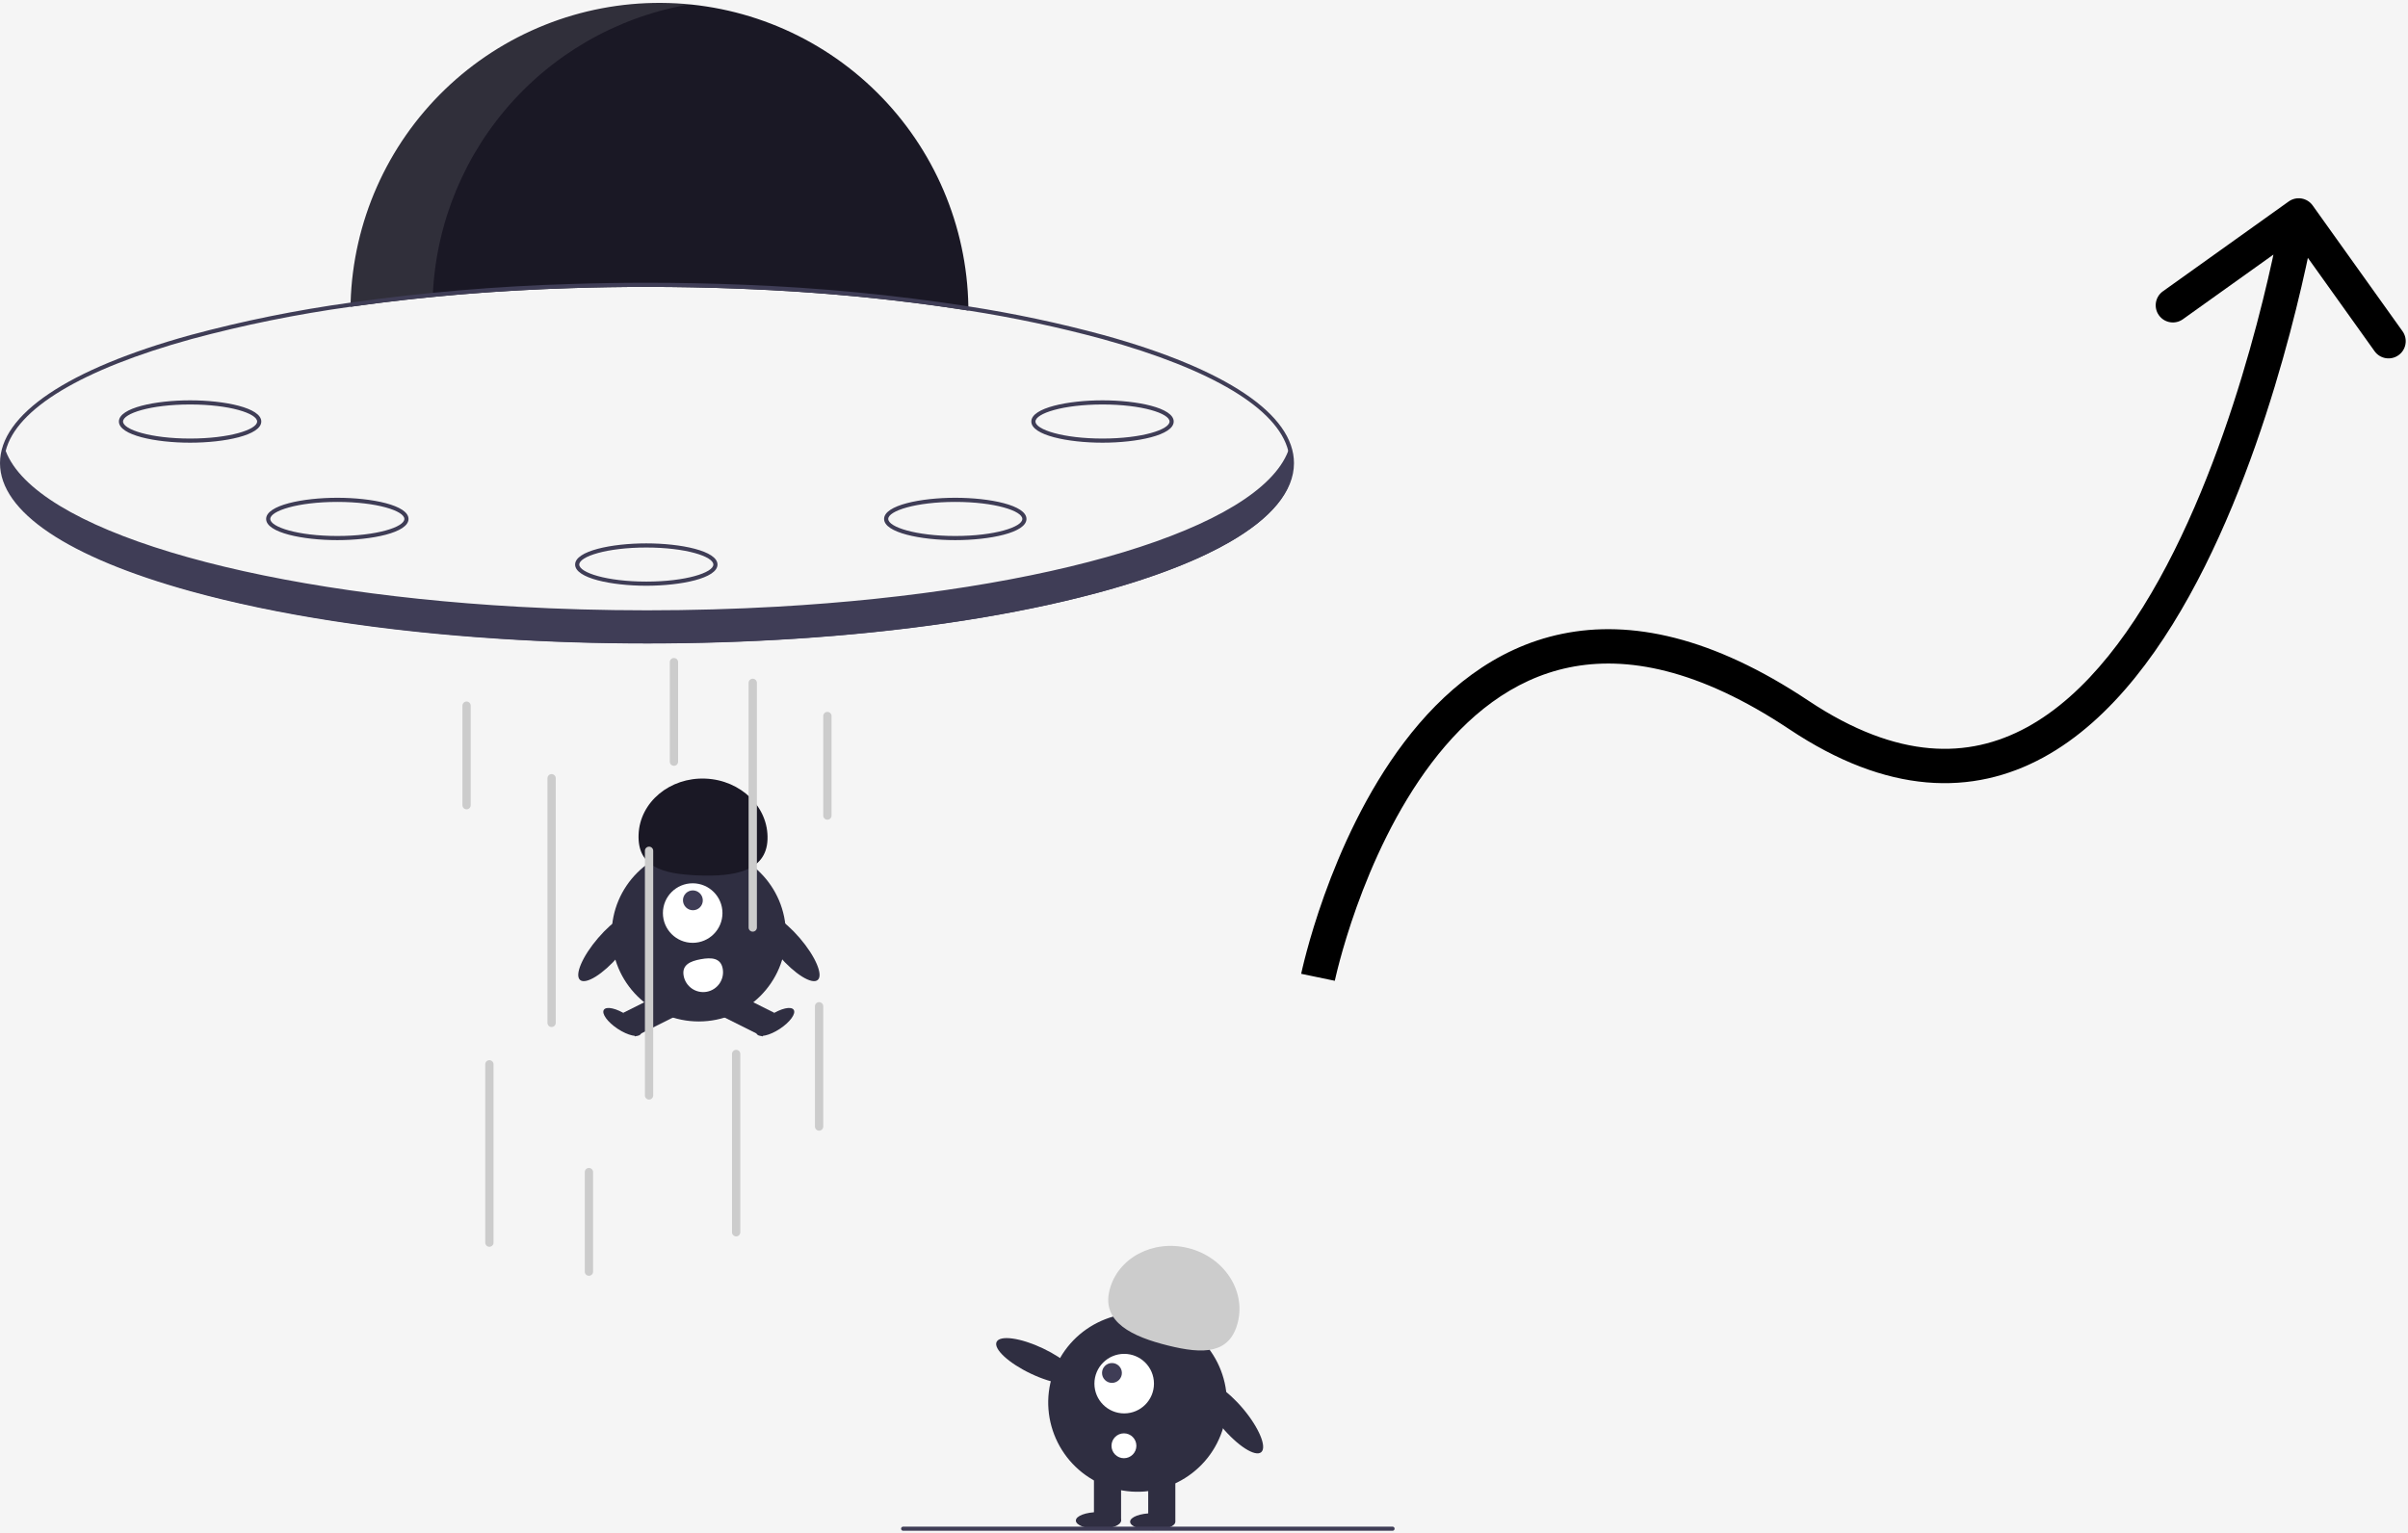 <svg width="771" height="491" viewBox="0 0 771 491" fill="none" xmlns="http://www.w3.org/2000/svg">
<rect width="771" height="491" fill="#F5F5F5"/>
<g clip-path="url(#clip0_0_1)">
<path d="M310.068 99.463C279.114 94.523 243.864 91.888 207.154 91.888C173.558 91.888 141.19 94.092 112.222 98.248C112.229 97.803 112.235 97.359 112.255 96.914C113.023 71.092 123.861 46.595 142.452 28.659C161.043 10.723 185.912 0.77 211.745 0.927C237.577 1.085 262.323 11.341 280.694 29.503C299.064 47.666 309.602 72.293 310.054 98.122C310.061 98.574 310.068 99.019 310.068 99.463Z" fill="#1A1825"/>
<g opacity="0.1">
<path d="M224.119 0.891C210.379 -0.965 196.403 0.087 183.097 3.978C169.79 7.869 157.449 14.513 146.874 23.479C136.3 32.445 127.727 43.532 121.711 56.023C115.696 68.515 112.372 82.13 111.956 95.988C111.936 96.433 111.929 96.878 111.923 97.323C120.529 96.088 129.441 95.03 138.59 94.146C139.71 71.06 148.876 49.093 164.499 32.059C180.121 15.025 201.215 3.997 224.119 0.891Z" fill="white"/>
</g>
<path d="M353.344 107.311C339.096 103.449 324.643 100.381 310.054 98.122C286.142 94.417 262.036 92.1 237.856 91.184C227.783 90.772 217.525 90.56 207.154 90.56C198.935 90.56 190.781 90.692 182.741 90.958C159.154 91.655 135.624 93.643 112.255 96.914C94.956 99.296 77.825 102.768 60.964 107.311C21.651 118.18 3.05176e-05 132.747 3.05176e-05 148.324C3.05176e-05 163.9 21.652 178.467 60.964 189.336C88.612 196.985 122.699 202.197 159.841 204.587C175.172 205.583 191.02 206.088 207.154 206.088C223.342 206.088 239.243 205.577 254.621 204.581C288.423 202.396 319.695 197.875 345.868 191.302C346.007 191.262 346.14 191.229 346.28 191.195C348.046 190.757 349.785 190.299 351.505 189.841C352.122 189.668 352.733 189.502 353.344 189.336C353.379 189.322 353.414 189.311 353.45 189.303C354.035 189.144 354.612 188.978 355.19 188.819C356.345 188.487 357.487 188.161 358.609 187.823C358.662 187.809 358.709 187.796 358.756 187.783C359.731 187.491 360.688 187.198 361.637 186.906C362.414 186.661 363.184 186.422 363.948 186.176C364.506 185.997 365.057 185.817 365.601 185.638C365.999 185.505 366.391 185.379 366.776 185.246C367.301 185.074 367.825 184.895 368.343 184.715C368.562 184.642 368.781 184.569 368.994 184.49C369.492 184.324 369.976 184.151 370.461 183.978C370.986 183.792 371.51 183.6 372.028 183.414C372.46 183.261 372.891 183.102 373.316 182.943C373.674 182.803 374.027 182.67 374.385 182.537C375.361 182.172 376.317 181.794 377.26 181.422C377.731 181.229 378.203 181.044 378.667 180.851C379.126 180.665 379.59 180.473 380.042 180.28C380.785 179.968 381.516 179.656 382.233 179.344C382.578 179.184 382.93 179.032 383.269 178.886C383.528 178.766 383.78 178.653 384.039 178.534C384.225 178.454 384.411 178.368 384.59 178.282C385.261 177.976 385.925 177.664 386.575 177.352C389.072 176.157 391.402 174.935 393.567 173.687C407.145 165.912 414.309 157.287 414.309 148.324C414.309 132.747 392.657 118.18 353.344 107.311ZM352.986 188.062C325.306 195.717 291.125 200.929 253.884 203.299C238.739 204.262 223.083 204.76 207.154 204.76C191.279 204.76 175.676 204.269 160.578 203.306C123.277 200.942 89.043 195.73 61.323 188.062C22.634 177.359 1.328 163.25 1.328 148.324C1.33 147.005 1.495 145.691 1.819 144.413C5.205 130.948 26.034 118.346 61.323 108.586C78.056 104.079 95.056 100.626 112.222 98.248C135.731 94.959 159.404 92.964 183.132 92.273C191.047 92.014 199.054 91.885 207.154 91.888C217.386 91.888 227.505 92.093 237.451 92.492C261.771 93.4 286.018 95.728 310.068 99.463C324.531 101.712 338.859 104.757 352.986 108.586C388.269 118.346 409.09 130.941 412.483 144.4C412.812 145.682 412.98 147 412.981 148.324C412.981 163.25 391.675 177.359 352.986 188.062Z" fill="#3F3D56"/>
<path d="M413.93 148.928C413.93 157.799 406.62 166.191 393.567 173.687C391.396 174.935 389.059 176.157 386.575 177.352C385.925 177.664 385.261 177.976 384.59 178.282C384.411 178.368 384.225 178.454 384.039 178.534C383.78 178.653 383.528 178.766 383.269 178.886C382.93 179.032 382.578 179.185 382.233 179.344C381.516 179.656 380.786 179.968 380.042 180.28C379.59 180.473 379.126 180.665 378.667 180.851C378.203 181.044 377.731 181.229 377.26 181.422C376.317 181.794 375.361 182.172 374.385 182.537C374.027 182.67 373.674 182.803 373.316 182.942C372.891 183.102 372.46 183.261 372.028 183.414C371.51 183.6 370.986 183.792 370.461 183.978C369.976 184.151 369.492 184.324 368.994 184.489C368.781 184.569 368.562 184.642 368.343 184.715C367.825 184.895 367.301 185.074 366.776 185.246C366.391 185.379 365.999 185.505 365.601 185.638C365.056 185.817 364.505 185.997 363.948 186.176C363.184 186.422 362.414 186.661 361.637 186.906C360.688 187.198 359.731 187.491 358.756 187.783C358.709 187.796 358.662 187.809 358.609 187.823C357.487 188.161 356.345 188.487 355.19 188.819C354.612 188.978 354.035 189.144 353.45 189.303C353.414 189.311 353.379 189.322 353.344 189.336C352.733 189.502 352.122 189.668 351.505 189.841C349.792 190.292 348.046 190.751 346.28 191.195C346.14 191.229 346.007 191.262 345.868 191.302C320.405 197.662 289.166 202.297 254.594 204.534C239.449 205.51 223.66 206.028 207.44 206.028C191.074 206.028 175.152 205.504 159.887 204.508C68.766 198.565 0.95 175.938 0.95 148.928C0.957 147.285 1.207 145.651 1.693 144.081C1.733 144.194 1.773 144.3 1.819 144.413C11.294 169.298 78.533 189.409 165.777 194.316C179.142 195.073 192.986 195.465 207.154 195.465C221.383 195.465 235.279 195.066 248.698 194.309C335.869 189.383 403.042 169.265 412.483 144.4C412.642 144.001 412.782 143.603 412.901 143.205C413.574 145.038 413.923 146.975 413.93 148.928Z" fill="#3F3D56"/>
<path d="M60.864 141.781C49.814 141.781 38.07 139.404 38.07 134.998C38.07 130.592 49.814 128.214 60.864 128.214C71.914 128.214 83.659 130.592 83.659 134.998C83.659 139.404 71.914 141.781 60.864 141.781ZM60.864 129.542C48.214 129.542 39.398 132.417 39.398 134.998C39.398 137.578 48.214 140.453 60.864 140.453C73.515 140.453 82.331 137.578 82.331 134.998C82.331 132.417 73.515 129.542 60.864 129.542Z" fill="#3F3D56"/>
<path d="M108.005 172.987C96.955 172.987 85.211 170.61 85.211 166.204C85.211 161.797 96.955 159.42 108.005 159.42C119.055 159.42 130.799 161.797 130.799 166.204C130.799 170.61 119.055 172.987 108.005 172.987ZM108.005 160.748C95.355 160.748 86.539 163.623 86.539 166.204C86.539 168.784 95.355 171.659 108.005 171.659C120.656 171.659 129.471 168.784 129.471 166.204C129.471 163.623 120.656 160.748 108.005 160.748Z" fill="#3F3D56"/>
<path d="M353.005 141.781C341.955 141.781 330.211 139.404 330.211 134.998C330.211 130.592 341.955 128.214 353.005 128.214C364.055 128.214 375.799 130.592 375.799 134.998C375.799 139.404 364.055 141.781 353.005 141.781ZM353.005 129.542C340.355 129.542 331.539 132.417 331.539 134.998C331.539 137.578 340.355 140.453 353.005 140.453C365.655 140.453 374.471 137.578 374.471 134.998C374.471 132.417 365.655 129.542 353.005 129.542Z" fill="#3F3D56"/>
<path d="M305.864 172.987C294.814 172.987 283.07 170.61 283.07 166.204C283.07 161.797 294.814 159.42 305.864 159.42C316.914 159.42 328.658 161.797 328.658 166.204C328.658 170.61 316.914 172.987 305.864 172.987ZM305.864 160.748C293.214 160.748 284.398 163.623 284.398 166.204C284.398 168.784 293.214 171.659 305.864 171.659C318.515 171.659 327.33 168.784 327.33 166.204C327.33 163.623 318.515 160.748 305.864 160.748Z" fill="#3F3D56"/>
<path d="M206.935 187.594C195.885 187.594 184.141 185.217 184.141 180.811C184.141 176.405 195.885 174.027 206.935 174.027C217.985 174.027 229.729 176.405 229.729 180.811C229.729 185.217 217.985 187.594 206.935 187.594ZM206.935 175.355C194.284 175.355 185.469 178.23 185.469 180.811C185.469 183.391 194.284 186.266 206.935 186.266C219.585 186.266 228.401 183.391 228.401 180.811C228.401 178.23 219.585 175.355 206.935 175.355Z" fill="#3F3D56"/>
<path d="M223.739 327.142C239.144 327.142 251.633 314.654 251.633 299.248C251.633 283.842 239.144 271.354 223.739 271.354C208.333 271.354 195.844 283.842 195.844 299.248C195.844 314.654 208.333 327.142 223.739 327.142Z" fill="#2F2E41"/>
<path d="M213.131 317.575L199.555 324.373L203.35 331.95L216.926 325.152L213.131 317.575Z" fill="#2F2E41"/>
<path d="M205.14 331.181C205.945 329.96 203.958 327.23 200.702 325.083C197.446 322.936 194.153 322.186 193.348 323.407C192.543 324.628 194.53 327.358 197.786 329.505C201.042 331.652 204.335 332.403 205.14 331.181Z" fill="#2F2E41"/>
<path d="M234.346 317.575L230.551 325.152L244.127 331.951L247.922 324.373L234.346 317.575Z" fill="#2F2E41"/>
<path d="M249.691 329.505C252.947 327.358 254.934 324.628 254.129 323.407C253.324 322.186 250.031 322.936 246.775 325.083C243.519 327.23 241.532 329.96 242.337 331.181C243.142 332.402 246.435 331.652 249.691 329.505Z" fill="#2F2E41"/>
<path d="M221.786 301.958C227.051 301.958 231.319 297.69 231.319 292.425C231.319 287.16 227.051 282.891 221.786 282.891C216.52 282.891 212.252 287.16 212.252 292.425C212.252 297.69 216.52 301.958 221.786 301.958Z" fill="white"/>
<path d="M224.105 290.597C225.341 289.361 225.333 287.35 224.089 286.106C222.844 284.861 220.834 284.854 219.598 286.09C218.362 287.326 218.369 289.337 219.614 290.581C220.858 291.826 222.869 291.833 224.105 290.597Z" fill="#3F3D56"/>
<path d="M245.743 268.902C246.163 258.575 237.263 249.828 225.864 249.365C214.465 248.902 204.885 256.898 204.465 267.225C204.046 277.552 211.969 279.898 223.368 280.361C234.767 280.824 245.324 279.229 245.743 268.902Z" fill="#1A1825"/>
<path d="M261.822 313.854C263.657 312.279 261.077 306.264 256.06 300.42C251.042 294.575 245.487 291.114 243.653 292.689C241.818 294.264 244.398 300.279 249.415 306.124C254.433 311.968 259.988 315.429 261.822 313.854Z" fill="#2F2E41"/>
<path d="M198.14 306.124C203.157 300.279 205.737 294.264 203.902 292.689C202.068 291.114 196.513 294.575 191.495 300.42C186.478 306.264 183.898 312.279 185.733 313.854C187.568 315.429 193.122 311.968 198.14 306.124Z" fill="#2F2E41"/>
<path d="M231.4 310.241C231.702 311.899 231.332 313.609 230.373 314.996C229.414 316.382 227.944 317.33 226.285 317.632C224.627 317.934 222.916 317.565 221.53 316.605C220.144 315.646 219.196 314.176 218.894 312.517L218.892 312.505C218.266 309.051 220.937 307.829 224.391 307.204C227.845 306.578 230.774 306.787 231.4 310.241Z" fill="white"/>
<path d="M176.612 328.92C176.26 328.92 175.922 328.78 175.673 328.531C175.424 328.282 175.284 327.944 175.284 327.592V249.245C175.284 248.893 175.424 248.555 175.673 248.306C175.922 248.057 176.26 247.917 176.612 247.917C176.965 247.917 177.302 248.057 177.551 248.306C177.8 248.555 177.94 248.893 177.94 249.245V327.592C177.94 327.944 177.8 328.282 177.551 328.531C177.302 328.78 176.965 328.92 176.612 328.92Z" fill="#CCCCCC"/>
<path d="M156.694 399.299C156.342 399.299 156.004 399.159 155.755 398.91C155.506 398.661 155.366 398.324 155.366 397.971V340.871C155.366 340.519 155.506 340.181 155.755 339.932C156.004 339.683 156.341 339.543 156.694 339.543C157.046 339.543 157.384 339.683 157.633 339.932C157.882 340.181 158.022 340.519 158.022 340.871V397.971C158.022 398.324 157.882 398.661 157.633 398.91C157.384 399.159 157.046 399.299 156.694 399.299Z" fill="#CCCCCC"/>
<path d="M207.818 352.158C207.466 352.158 207.128 352.018 206.879 351.769C206.63 351.52 206.49 351.183 206.49 350.831V272.484C206.49 272.131 206.63 271.794 206.879 271.545C207.128 271.296 207.466 271.156 207.818 271.156C208.17 271.156 208.508 271.296 208.757 271.545C209.006 271.794 209.146 272.131 209.146 272.484V350.831C209.146 351.183 209.006 351.52 208.757 351.769C208.508 352.018 208.17 352.158 207.818 352.158Z" fill="#CCCCCC"/>
<path d="M188.564 408.595C188.211 408.595 187.874 408.455 187.625 408.206C187.376 407.957 187.236 407.619 187.236 407.267V375.397C187.236 375.045 187.376 374.707 187.625 374.458C187.874 374.209 188.211 374.069 188.564 374.069C188.916 374.069 189.254 374.209 189.503 374.458C189.752 374.707 189.891 375.045 189.891 375.397V407.267C189.891 407.619 189.752 407.957 189.503 408.206C189.254 408.455 188.916 408.595 188.564 408.595Z" fill="#CCCCCC"/>
<path d="M215.786 245.261C215.434 245.261 215.096 245.122 214.847 244.872C214.598 244.623 214.458 244.286 214.458 243.934V212.064C214.458 211.711 214.598 211.374 214.847 211.125C215.096 210.876 215.434 210.736 215.786 210.736C216.138 210.736 216.476 210.876 216.725 211.125C216.974 211.374 217.114 211.711 217.114 212.064V243.934C217.114 244.286 216.974 244.623 216.725 244.872C216.476 245.122 216.138 245.261 215.786 245.261Z" fill="#CCCCCC"/>
<path d="M149.39 259.205C149.038 259.205 148.7 259.065 148.451 258.816C148.202 258.567 148.062 258.229 148.062 257.877V226.007C148.062 225.655 148.202 225.317 148.451 225.068C148.7 224.819 149.038 224.679 149.39 224.679C149.742 224.679 150.08 224.819 150.329 225.068C150.578 225.317 150.718 225.655 150.718 226.007V257.877C150.718 258.229 150.578 258.567 150.329 258.816C150.08 259.065 149.742 259.205 149.39 259.205Z" fill="#CCCCCC"/>
<path d="M264.919 262.524C264.566 262.524 264.229 262.384 263.98 262.135C263.731 261.886 263.591 261.549 263.591 261.196V229.326C263.591 228.974 263.731 228.637 263.98 228.388C264.229 228.138 264.566 227.999 264.919 227.999C265.271 227.999 265.608 228.138 265.858 228.388C266.107 228.637 266.246 228.974 266.246 229.326V261.196C266.246 261.549 266.107 261.886 265.858 262.135C265.608 262.384 265.271 262.524 264.919 262.524Z" fill="#CCCCCC"/>
<path d="M262.263 362.118C261.911 362.118 261.573 361.978 261.324 361.729C261.075 361.48 260.935 361.142 260.935 360.79V322.28C260.935 321.928 261.075 321.59 261.324 321.341C261.573 321.092 261.911 320.952 262.263 320.952C262.615 320.952 262.953 321.092 263.202 321.341C263.451 321.59 263.591 321.928 263.591 322.28V360.79C263.591 361.142 263.451 361.48 263.202 361.729C262.953 361.978 262.615 362.118 262.263 362.118Z" fill="#CCCCCC"/>
<path d="M235.704 395.98C235.352 395.98 235.015 395.84 234.766 395.591C234.516 395.342 234.377 395.004 234.377 394.652V337.551C234.377 337.199 234.516 336.861 234.765 336.612C235.015 336.363 235.352 336.223 235.704 336.223C236.057 336.223 236.394 336.363 236.643 336.612C236.892 336.861 237.032 337.199 237.032 337.551V394.652C237.032 395.004 236.892 395.342 236.643 395.591C236.394 395.84 236.057 395.98 235.704 395.98Z" fill="#CCCCCC"/>
<path d="M241.016 298.378C240.664 298.378 240.326 298.238 240.077 297.989C239.828 297.74 239.688 297.402 239.688 297.05V218.703C239.688 218.351 239.828 218.013 240.077 217.764C240.326 217.515 240.664 217.375 241.016 217.375C241.368 217.375 241.706 217.515 241.955 217.764C242.204 218.013 242.344 218.351 242.344 218.703V297.05C242.344 297.402 242.204 297.74 241.955 297.989C241.706 298.238 241.368 298.378 241.016 298.378Z" fill="#CCCCCC"/>
<path d="M403.814 465.095C405.714 463.504 403.146 457.306 398.077 451.252C393.008 445.197 387.357 441.579 385.457 443.171C383.556 444.762 386.125 450.96 391.194 457.014C396.263 463.069 401.913 466.687 403.814 465.095Z" fill="#2F2E41"/>
<path d="M391.349 458.21C396.343 443.228 388.246 427.035 373.264 422.041C358.282 417.047 342.088 425.143 337.094 440.126C332.1 455.108 340.197 471.301 355.179 476.295C370.161 481.289 386.355 473.193 391.349 458.21Z" fill="#2F2E41"/>
<path d="M376.324 471.609H367.637V487.174H376.324V471.609Z" fill="#2F2E41"/>
<path d="M358.95 471.609H350.263V487.174H358.95V471.609Z" fill="#2F2E41"/>
<path d="M369.085 490.069C373.083 490.069 376.324 488.854 376.324 487.355C376.324 485.855 373.083 484.64 369.085 484.64C365.087 484.64 361.846 485.855 361.846 487.355C361.846 488.854 365.087 490.069 369.085 490.069Z" fill="#2F2E41"/>
<path d="M351.711 489.707C355.709 489.707 358.95 488.492 358.95 486.993C358.95 485.493 355.709 484.278 351.711 484.278C347.713 484.278 344.472 485.493 344.472 486.993C344.472 488.492 347.713 489.707 351.711 489.707Z" fill="#2F2E41"/>
<path d="M355.243 413.223C357.796 402.941 369.067 396.89 380.416 399.708C391.766 402.526 398.897 413.147 396.344 423.429C393.791 433.712 385.32 433.745 373.97 430.927C362.62 428.109 352.689 423.506 355.243 413.223Z" fill="#CCCCCC"/>
<path d="M344.932 442.027C345.994 439.787 341.072 435.228 333.937 431.844C326.803 428.461 320.158 427.533 319.096 429.773C318.034 432.013 322.956 436.571 330.091 439.955C337.225 443.339 343.87 444.266 344.932 442.027Z" fill="#2F2E41"/>
<path d="M359.946 452.668C365.212 452.668 369.48 448.399 369.48 443.134C369.48 437.869 365.212 433.601 359.946 433.601C354.681 433.601 350.413 437.869 350.413 443.134C350.413 448.399 354.681 452.668 359.946 452.668Z" fill="white"/>
<path d="M356.028 442.895C357.783 442.895 359.206 441.472 359.206 439.717C359.206 437.962 357.783 436.539 356.028 436.539C354.273 436.539 352.85 437.962 352.85 439.717C352.85 441.472 354.273 442.895 356.028 442.895Z" fill="#3F3D56"/>
<path d="M359.864 467.023C362.064 467.023 363.848 465.239 363.848 463.039C363.848 460.839 362.064 459.055 359.864 459.055C357.664 459.055 355.881 460.839 355.881 463.039C355.881 465.239 357.664 467.023 359.864 467.023Z" fill="white"/>
<path d="M445.868 490.261H289.174C288.998 490.261 288.829 490.191 288.704 490.067C288.58 489.942 288.51 489.773 288.51 489.597C288.51 489.421 288.58 489.252 288.704 489.128C288.829 489.003 288.998 488.933 289.174 488.933H445.868C446.044 488.933 446.212 489.003 446.337 489.128C446.462 489.252 446.531 489.421 446.531 489.597C446.531 489.773 446.462 489.942 446.337 490.067C446.212 490.191 446.044 490.261 445.868 490.261Z" fill="#3F3D56"/>
</g>
<path d="M740.476 65.803C738.71 63.331 735.275 62.759 732.803 64.525L692.523 93.296C690.052 95.061 689.479 98.496 691.245 100.968C693.01 103.44 696.445 104.012 698.917 102.247L734.721 76.672L760.296 112.477C762.061 114.948 765.496 115.521 767.968 113.755C770.44 111.99 771.012 108.555 769.247 106.083L740.476 65.803ZM422 313C427.385 314.116 427.385 314.118 427.385 314.119C427.385 314.118 427.385 314.119 427.385 314.117C427.386 314.115 427.387 314.111 427.388 314.104C427.391 314.089 427.396 314.066 427.403 314.032C427.418 313.965 427.44 313.86 427.472 313.718C427.534 313.434 427.632 313.004 427.765 312.439C428.031 311.309 428.441 309.642 429.007 307.538C430.139 303.327 431.893 297.379 434.365 290.481C439.33 276.629 447.102 259.204 458.383 244.323C469.666 229.439 484.124 217.524 502.42 213.762C520.627 210.019 543.765 214.12 572.949 233.576L579.051 224.424C548.235 203.88 522.123 198.481 500.205 202.988C478.376 207.476 461.834 221.561 449.617 237.677C437.398 253.796 429.171 272.371 424.01 286.769C421.42 293.996 419.58 300.235 418.384 304.681C417.786 306.905 417.348 308.684 417.058 309.917C416.912 310.533 416.804 311.014 416.731 311.346C416.694 311.512 416.666 311.641 416.647 311.731C416.637 311.776 416.63 311.811 416.624 311.837C416.622 311.849 416.619 311.86 416.618 311.868C416.617 311.871 416.616 311.875 416.616 311.877C416.615 311.881 416.615 311.883 422 313ZM572.949 233.576C588.529 243.963 603.151 249.382 616.852 250.573C630.6 251.769 643.081 248.675 654.259 242.578C676.38 230.512 693.262 206.774 705.919 181.46C718.655 155.989 727.519 128.09 733.192 106.657C736.034 95.92 738.088 86.759 739.432 80.273C740.105 77.029 740.601 74.452 740.929 72.678C741.094 71.792 741.216 71.106 741.299 70.638C741.34 70.404 741.371 70.224 741.392 70.101C741.402 70.04 741.41 69.992 741.416 69.959C741.419 69.943 741.421 69.93 741.422 69.921C741.423 69.916 741.424 69.912 741.424 69.91C741.425 69.906 741.425 69.904 736 69C730.575 68.096 730.575 68.095 730.575 68.096C730.575 68.097 730.574 68.098 730.574 68.101C730.573 68.106 730.572 68.115 730.569 68.128C730.565 68.153 730.559 68.193 730.549 68.246C730.531 68.353 730.503 68.517 730.465 68.734C730.388 69.17 730.272 69.822 730.114 70.673C729.798 72.376 729.317 74.877 728.661 78.04C727.35 84.366 725.341 93.33 722.558 103.843C716.981 124.91 708.345 152.011 696.081 176.54C683.738 201.226 668.12 222.488 648.991 232.922C639.544 238.075 629.212 240.606 617.805 239.614C606.349 238.618 593.471 234.037 579.051 224.424L572.949 233.576Z" fill="black"/>
<defs>
<clipPath id="clip0_0_1">
<rect width="446.531" height="490.261" fill="white"/>
</clipPath>
</defs>
</svg>
